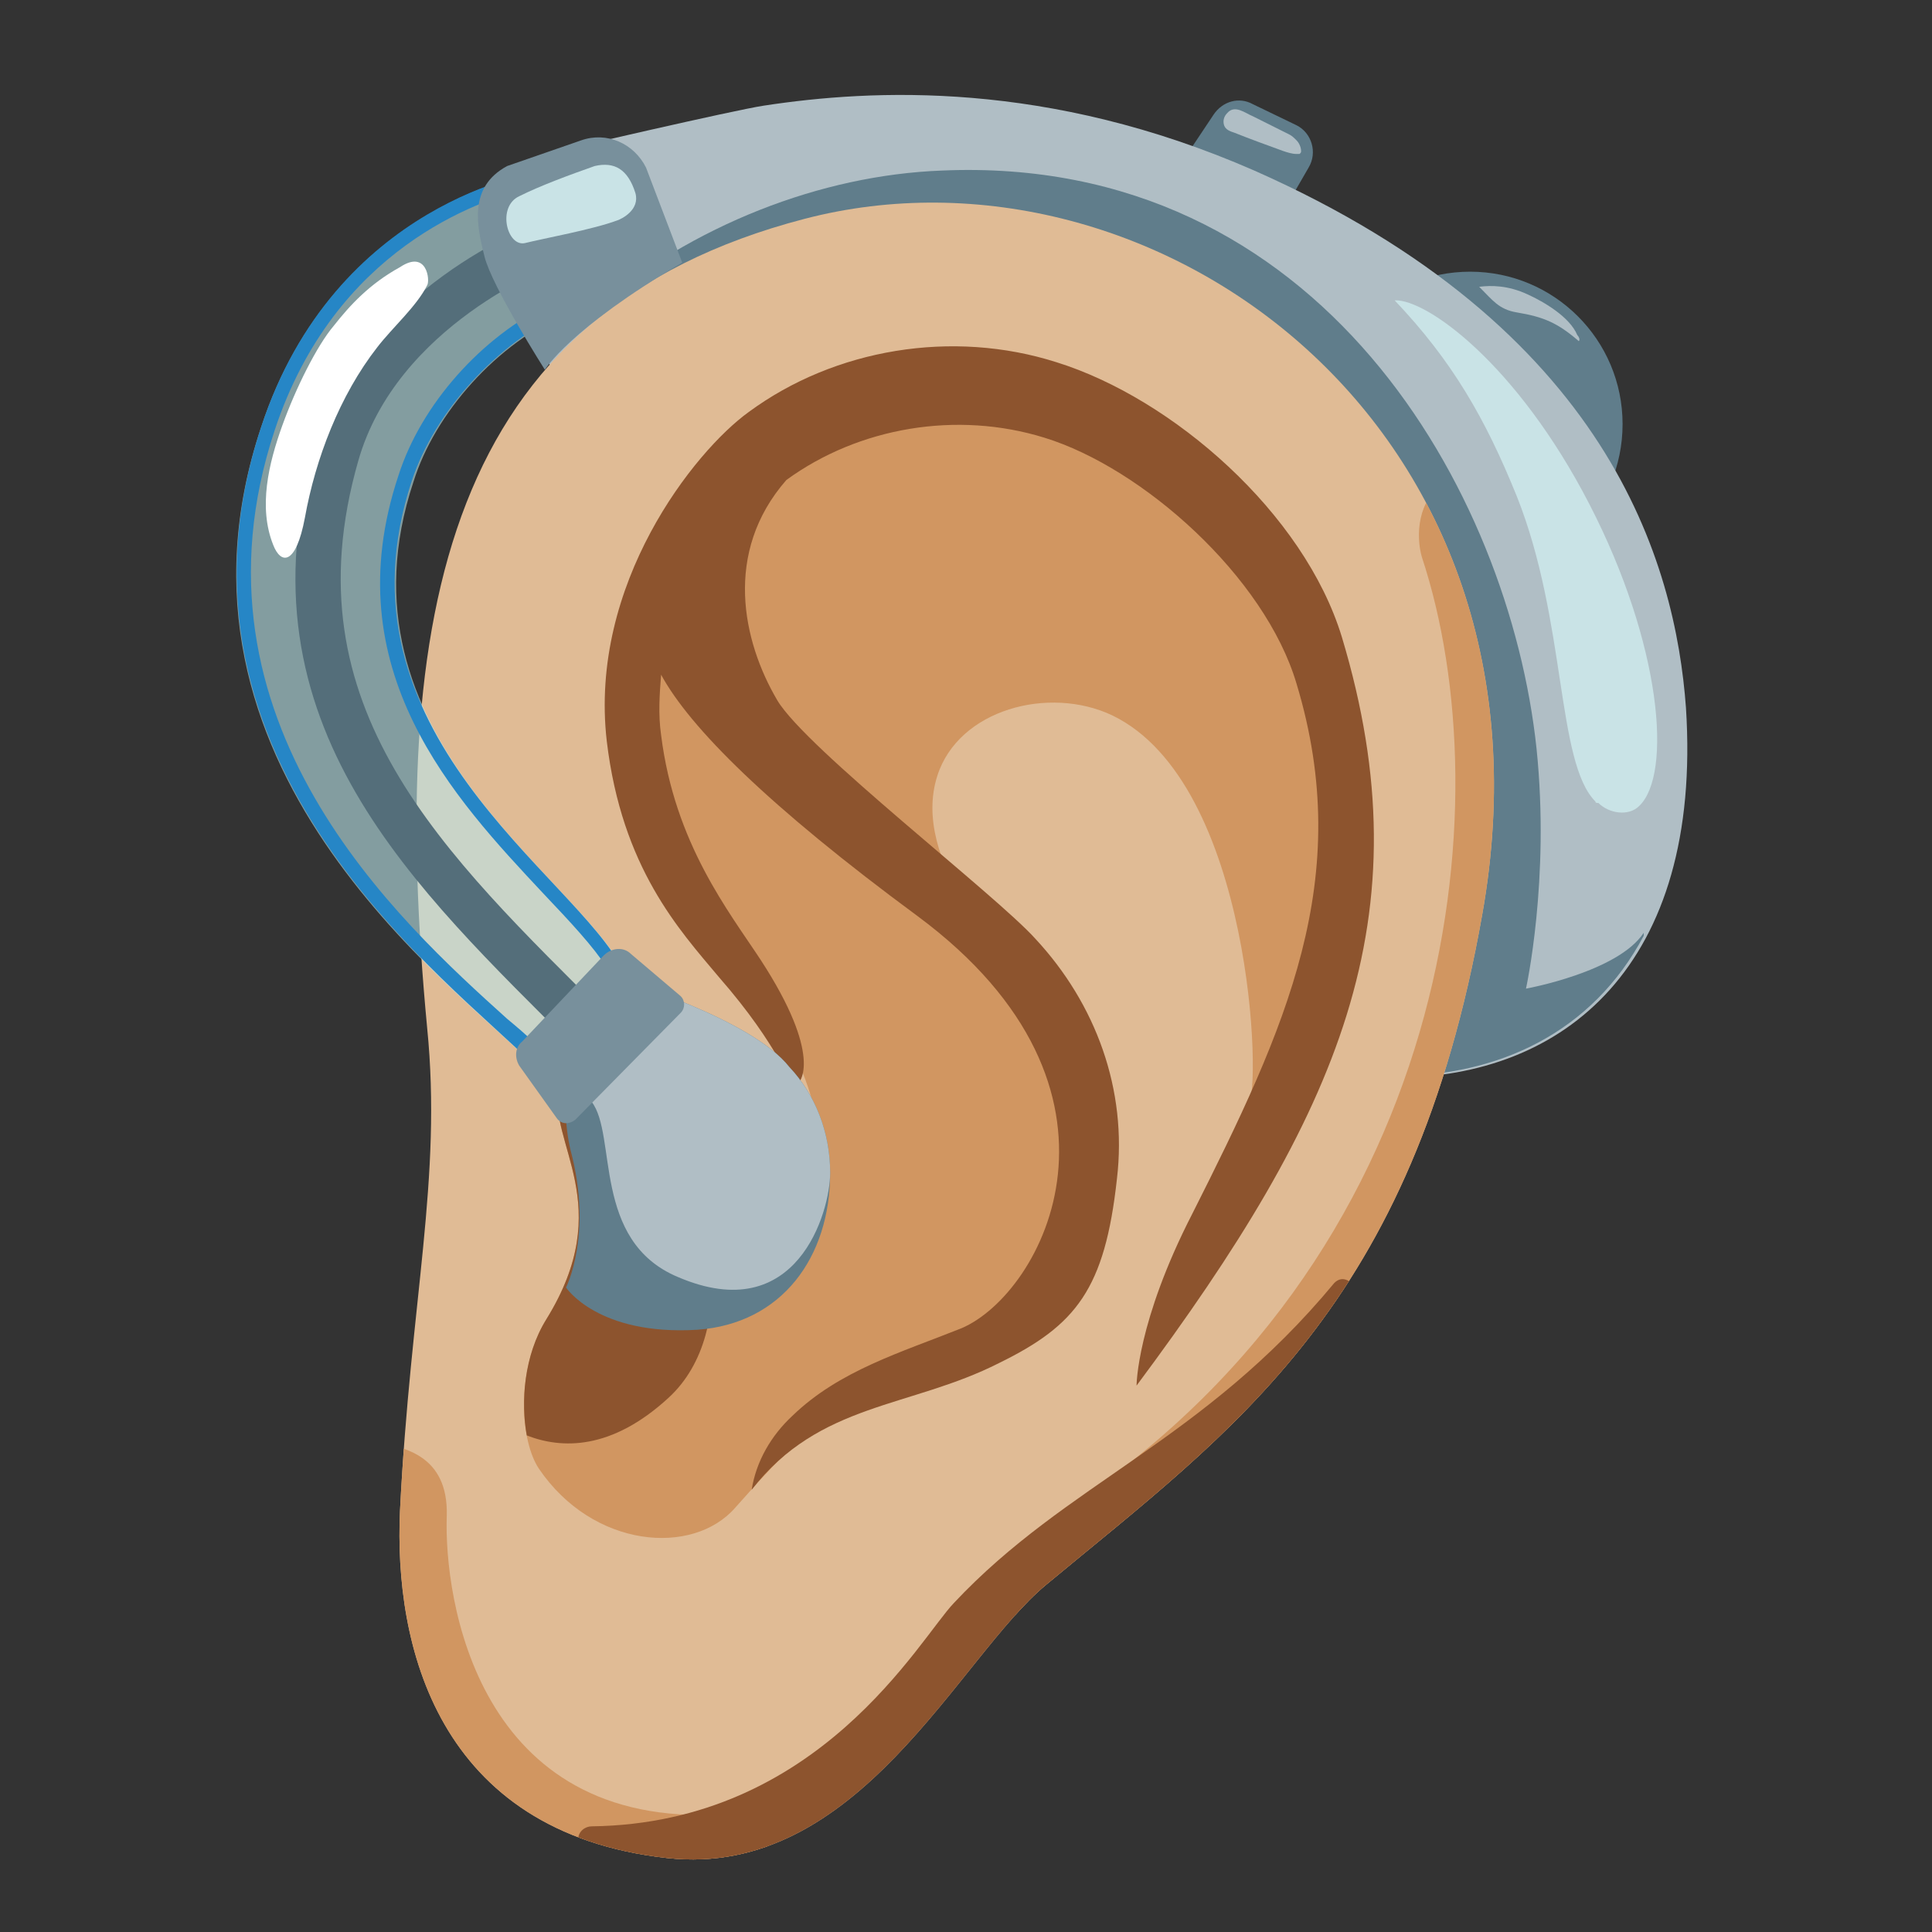 <svg xmlns="http://www.w3.org/2000/svg" xmlns:xlink="http://www.w3.org/1999/xlink" id="Layer_2_00000168803456959698763680000001067243077551859638_" x="0" y="0" version="1.1" viewBox="0 0 128 128" xml:space="preserve" style="enable-background:new 0 0 128 128"><rect x="0" y="0" width="128" height="128" fill="#333333" stroke="none"/><g><circle style="fill:#607d8b" cx="97.4" cy="28.1" r="10.1"/><path style="fill:#607d8b" d="M77.9,17.9L77.9,17.9c-2-1.2-1.7-3.8-0.5-5.8l3-4.5C81,6.7,82.1,6.4,83,6.9l2.9,1.4 c1,0.5,1.4,1.8,0.8,2.8l-3,5.2C82.6,18.4,79.9,19.1,77.9,17.9z"/><path style="fill:#b0bec5" d="M83.1,11.3C69.4,5.3,57.8,5.9,50.6,7c-2,0.3-13.6,3-13.6,3c-1.8,0.3-2.6,1.8-2.3,3.6l1.4,9.5 c0.3,1.8,1.5,2.9,3.3,2.7l4-0.6v5.9l29.3,25.1c2.3,8.7,10.2,15.2,19.7,15.2c11.2,0,20.4-7.4,19.3-24.5 C111,37.3,106.6,21.7,83.1,11.3z"/><path style="fill:#607d8b" d="M101.1,65.5c0,0,1.6-7.2,0.7-15.9c-1.8-17-14.3-39.4-39.4-38.3c-8,0.3-16.5,3.6-23.1,9.2 c0.3,1.8,36.9,33.1,36.9,33.1c1.1,4.2,13.9,17.7,16.1,17.7c7,0,13.2-2.9,16.6-9.3c0,0,0-0.1,0-0.2 C107.2,64.4,101.1,65.5,101.1,65.5z"/><path style="fill:#c9e3e6" d="M105.7,53.1c-2.6-2.6-1.9-11.9-5.2-20.2c-2.1-5.2-4.3-9-8.1-13c2.1-0.1,8.1,4.2,12.9,13.5 s5.5,17.9,3.3,20c-0.7,0.7-2,0.5-2.7-0.2C105.8,53.2,105.7,53.2,105.7,53.1z"/></g><path style="fill:#e0bb95" d="M53.3,14.5c23-6,50.7,13.6,44.9,46.1c-4.6,26-16.5,34.1-28.9,44.4c-5.8,4.8-12.4,19.5-25.1,18.1	c-15.3-1.7-18.1-14.2-17.7-23c0.7-14,2.8-22,1.8-32C25.7,40.6,29.5,20.7,53.3,14.5z"/><g><g><defs><path id="SVGID_1_" d="M53.3,14.5c23-6,50.7,13.6,44.9,46.1c-4.6,26-16.5,34.1-28.9,44.4c-5.8,4.8-12.4,19.5-25.1,18.1 c-15.3-1.7-18.1-14.2-17.7-23c0.7-14,2.8-22,1.8-32C25.7,40.6,29.5,20.7,53.3,14.5z"/></defs><clipPath id="SVGID_00000100345711700527515220000009373367900722339509_"><use xlink:href="#SVGID_1_" style="overflow:visible"/></clipPath><g style="clip-path:url(#SVGID_00000100345711700527515220000009373367900722339509_)"><path style="fill:#d19661" d="M71.6,80.5c-2.1,8.5-8,9.1-13.7,11.9c-4.4,2.1-5.9,3.8-9.2,7.5c-2.8,3.2-9.4,2.7-13-2.6 c-1.2-1.8-1.6-6.4,0.5-9.9c4.7-7.6,0.1-11.6,0.8-15.4c0.8-4.1,4.7-4.4,7.3-2.8c5.3,3.2,8.5,11.5,9.3,9.5 c4.4-10.5-17.1-22.9-9.4-40.9c5.1-11.9,16.1-15.4,27.6-10.1c11.3,5.2,19.4,16,18.5,29c-0.4,6.2-3.2,12.2-7.6,16.5 c0.9-0.9,0.3-21.3-9-25.8c-4.2-2-10.2-0.4-11.6,4c-0.9,2.8,0.2,5.8,1.7,8.3c1.6,2.5,3.6,4.5,5.1,7C71.8,71.3,72.6,76.2,71.6,80.5 z"/><path style="fill:#d19661" d="M95.7,32c-1.8,1.1-1.9,3.5-1.5,4.9c5.4,16.3,2.3,46.6-24.4,63.6c-4,2.5-2.1,10-2.1,10L91,91.2 l12.1-35.5L95.7,32z"/><path style="fill:#d19661" d="M25.2,95.6c1.5,0.3,4.5,0.8,4.4,4.8c-0.2,5.5,2,20.8,18.3,19.8c4.5-0.3,3.3,4.7,0.5,4.6 s-19.5-1.5-19.5-1.5L24.1,109L25.2,95.6z"/></g></g></g><g><g><defs><path id="SVGID_00000001647980294885581970000015458699662894062218_" d="M53.3,14.5c23-6,50.7,13.6,44.9,46.1 c-4.6,26-16.5,34.1-28.9,44.4c-5.8,4.8-12.4,19.5-25.1,18.1c-15.3-1.7-18.1-14.2-17.7-23c0.7-14,2.8-22,1.8-32 C25.7,40.6,29.5,20.7,53.3,14.5z"/></defs><clipPath id="SVGID_00000133502197961851387250000013638729731248136869_"><use xlink:href="#SVGID_00000001647980294885581970000015458699662894062218_" style="overflow:visible"/></clipPath><g style="clip-path:url(#SVGID_00000133502197961851387250000013638729731248136869_)"><path style="fill:#8d542e" d="M37.7,70.2c-0.3,0.5-0.5,1.1-0.7,1.8c-0.7,3.8,3.9,7.8-0.8,15.4c-1.5,2.4-1.7,5.5-1.3,7.7 c2.3,0.9,5.6,1,9.4-2.5c2.4-2.2,3.2-5.8,2.7-9C45.7,75.5,41.7,75,37.7,70.2z"/><path style="fill:#8d542e" d="M75.3,91.8c13.4-18,19.2-31,13.6-49.6C86.4,34,77.7,26.4,70,24c-6.9-2.2-14.7-0.9-20.4,3.3 C46,29.9,39,38.7,40.2,49.1c1,8.4,4.8,12.5,7.4,15.6c4.2,4.8,4.7,7.3,5.1,7.2c0.4-0.1,1.8-2-2.3-8.3c-2.1-3.2-5.7-7.7-6.6-14.9 c-0.2-1.4-0.1-2.7,0-4c1.9,3.5,7.1,8.7,17,16c15.5,11.5,8.3,25,2.9,27.3c-4,1.6-8.1,2.8-11.2,5.8c-1.4,1.3-2.4,3-2.7,4.9 c4.5-5.8,10.5-5.4,16.4-8.4c5.1-2.5,7-4.9,7.8-12.2c0.7-5.9-1.4-11.6-5.4-15.9C66,59.3,53.4,49.6,51.5,46.4 c-2.3-3.9-3.6-9.8,0.6-14.6c4.8-3.5,11.3-4.6,17.1-2.8c6.5,2,14.6,9.2,16.7,16.3c3.9,12.9-0.7,22.8-6.9,35.1 C75.3,87.6,75.3,91.8,75.3,91.8z"/><path style="fill:#8d542e" d="M90,85.4c-0.4-0.4-1-1-1.6-0.4c-8.7,10.5-17.7,13.2-25.2,21.2c-2.3,2.4-8.9,14.6-24,14.8 c-0.4,0-0.9,0.3-0.9,0.9c0,0.7,6.6,3.7,6.6,3.7h8.6l36.9-37.5L90,85.4z"/></g></g></g><g><path style="fill:#607d8b" d="M52.3,70.7c-2.5-3.2-11.2-5.8-11.2-5.8c-0.5,0.7-3.3,4.4-3.5,6.1s-0.2,3.5,0.2,5.2 c1.5,5.6-0.3,9.1-0.3,9.1s2.1,3.2,8.7,2.8c5.6-0.4,8.8-4.8,8.8-10.4C55,75,54,72.5,52.3,70.7z"/><path style="fill:#b0bec5" d="M52.3,70.7c-2.5-3.2-11.2-5.8-11.2-5.8c-0.5,0.7-1,1.3-1.6,1.9c-0.9,1.1-2.3,2.2-1.7,3.9 c0.3,0.8,0.9,1.6,1.4,2.3c1.7,2.2,0,9.2,5.7,11.6C52.8,88,55,80.3,55,77.7C55,75,54,72.5,52.3,70.7z"/><g style="opacity:.6"><path style="fill:#b9e4ea" d="M35.3,70.5c-5.3-5.3-25.5-19.8-18-42.2c4.9-14.9,18.3-16.9,18.3-16.9l2.1,9.3 c-4.8,2-8.9,6.7-10.3,11.2c-5.6,16.8,10.8,26.1,14,32.5L35.3,70.5z"/></g><path style="fill:none;stroke:#546e7a;stroke-width:3;stroke-miterlimit:10" d="M36.1,16.2c0,0-11,4.1-13.8,13.9 c-5,17.4,6.2,27.6,16.9,38.3"/><g><path style="fill:#2686c6" d="M34.8,12.5l1.7,7.6c-4.6,2.2-8.6,6.7-10.1,11.4c-4.3,12.9,3.7,21.4,9.6,27.7 c1.8,1.9,3.3,3.5,4.2,4.9L35.3,69c-0.5-0.5-1.1-1-1.7-1.5c-7.1-6.4-21.8-19.7-15.4-39C22.2,16.4,31.8,13.3,34.8,12.5 M35.6,11.4 c0,0-13.4,1.9-18.3,16.9C9.9,50.7,30,65.1,35.3,70.5l6-6.2c-3.2-6.4-19.6-15.7-14-32.5c1.5-4.5,5.6-9.1,10.3-11.2L35.6,11.4 L35.6,11.4z"/></g><path style="fill:#78909c" d="M45.2,17.4c-7.5,4.4-9.1,7.1-9.1,7.1s-3.5-5.5-4-7.5s-1.1-4.6,1.5-6l4.9-1.7 c1.7-0.6,3.5,0.2,4.3,1.8L45.2,17.4z"/><path style="fill:#78909c" d="M34.4,70.6l2.5,3.5c0.3,0.4,0.8,0.4,1.2,0.1l7-7.1c0.3-0.3,0.3-0.8,0-1.1l-3.3-2.8 c-0.5-0.5-1.3-0.4-1.8,0.1L34.6,69C34.1,69.4,34.1,70.1,34.4,70.6z"/><path style="fill:#c9e3e6" d="M34.4,13c-1.5,0.7-0.8,3.4,0.4,3.1c1.2-0.3,4.5-0.9,6.1-1.5c0.3-0.1,1.5-0.7,1.2-1.8 c-0.5-1.6-1.4-2.1-2.7-1.8C37.7,11.6,35.8,12.3,34.4,13z"/><path style="fill:#b0bec5" d="M104.6,22.6c0.1-0.1,0-0.3-0.1-0.4c-0.5-1.2-2.2-2.2-3.3-2.7c-1.3-0.6-2.4-0.6-3.2-0.5 c0.9,0.9,1.3,1.5,2.5,1.7C102.3,21,103.2,21.4,104.6,22.6z"/><path style="fill:#b0bec5" d="M81.3,7.5C81.1,7.7,81,8,81.1,8.3s0.4,0.4,0.7,0.5c1,0.4,2.1,0.8,3.2,1.2c0.3,0.1,0.6,0.2,0.9,0.2 c0.1,0,0.2,0,0.2,0c0.1-0.1,0.1-0.1,0.1-0.2c0-0.2-0.1-0.5-0.3-0.7S85.6,9,85.4,8.9c-0.8-0.4-1.6-0.8-2.4-1.2 C82.5,7.5,81.8,6.9,81.3,7.5z"/><path style="fill:#fff" d="M28.3,18.9C27.6,20.3,26,21.7,25,23c-2.5,3.2-4.1,7.4-4.8,11.3c-0.6,3.2-1.6,3.1-2.1,1.8 c-1-2.5-0.3-5.4,0.6-7.9s2.3-5.3,3.4-6.6c1.1-1.4,2.4-2.8,4.4-3.9C28.3,16.5,28.5,18.6,28.3,18.9z"/></g></svg>